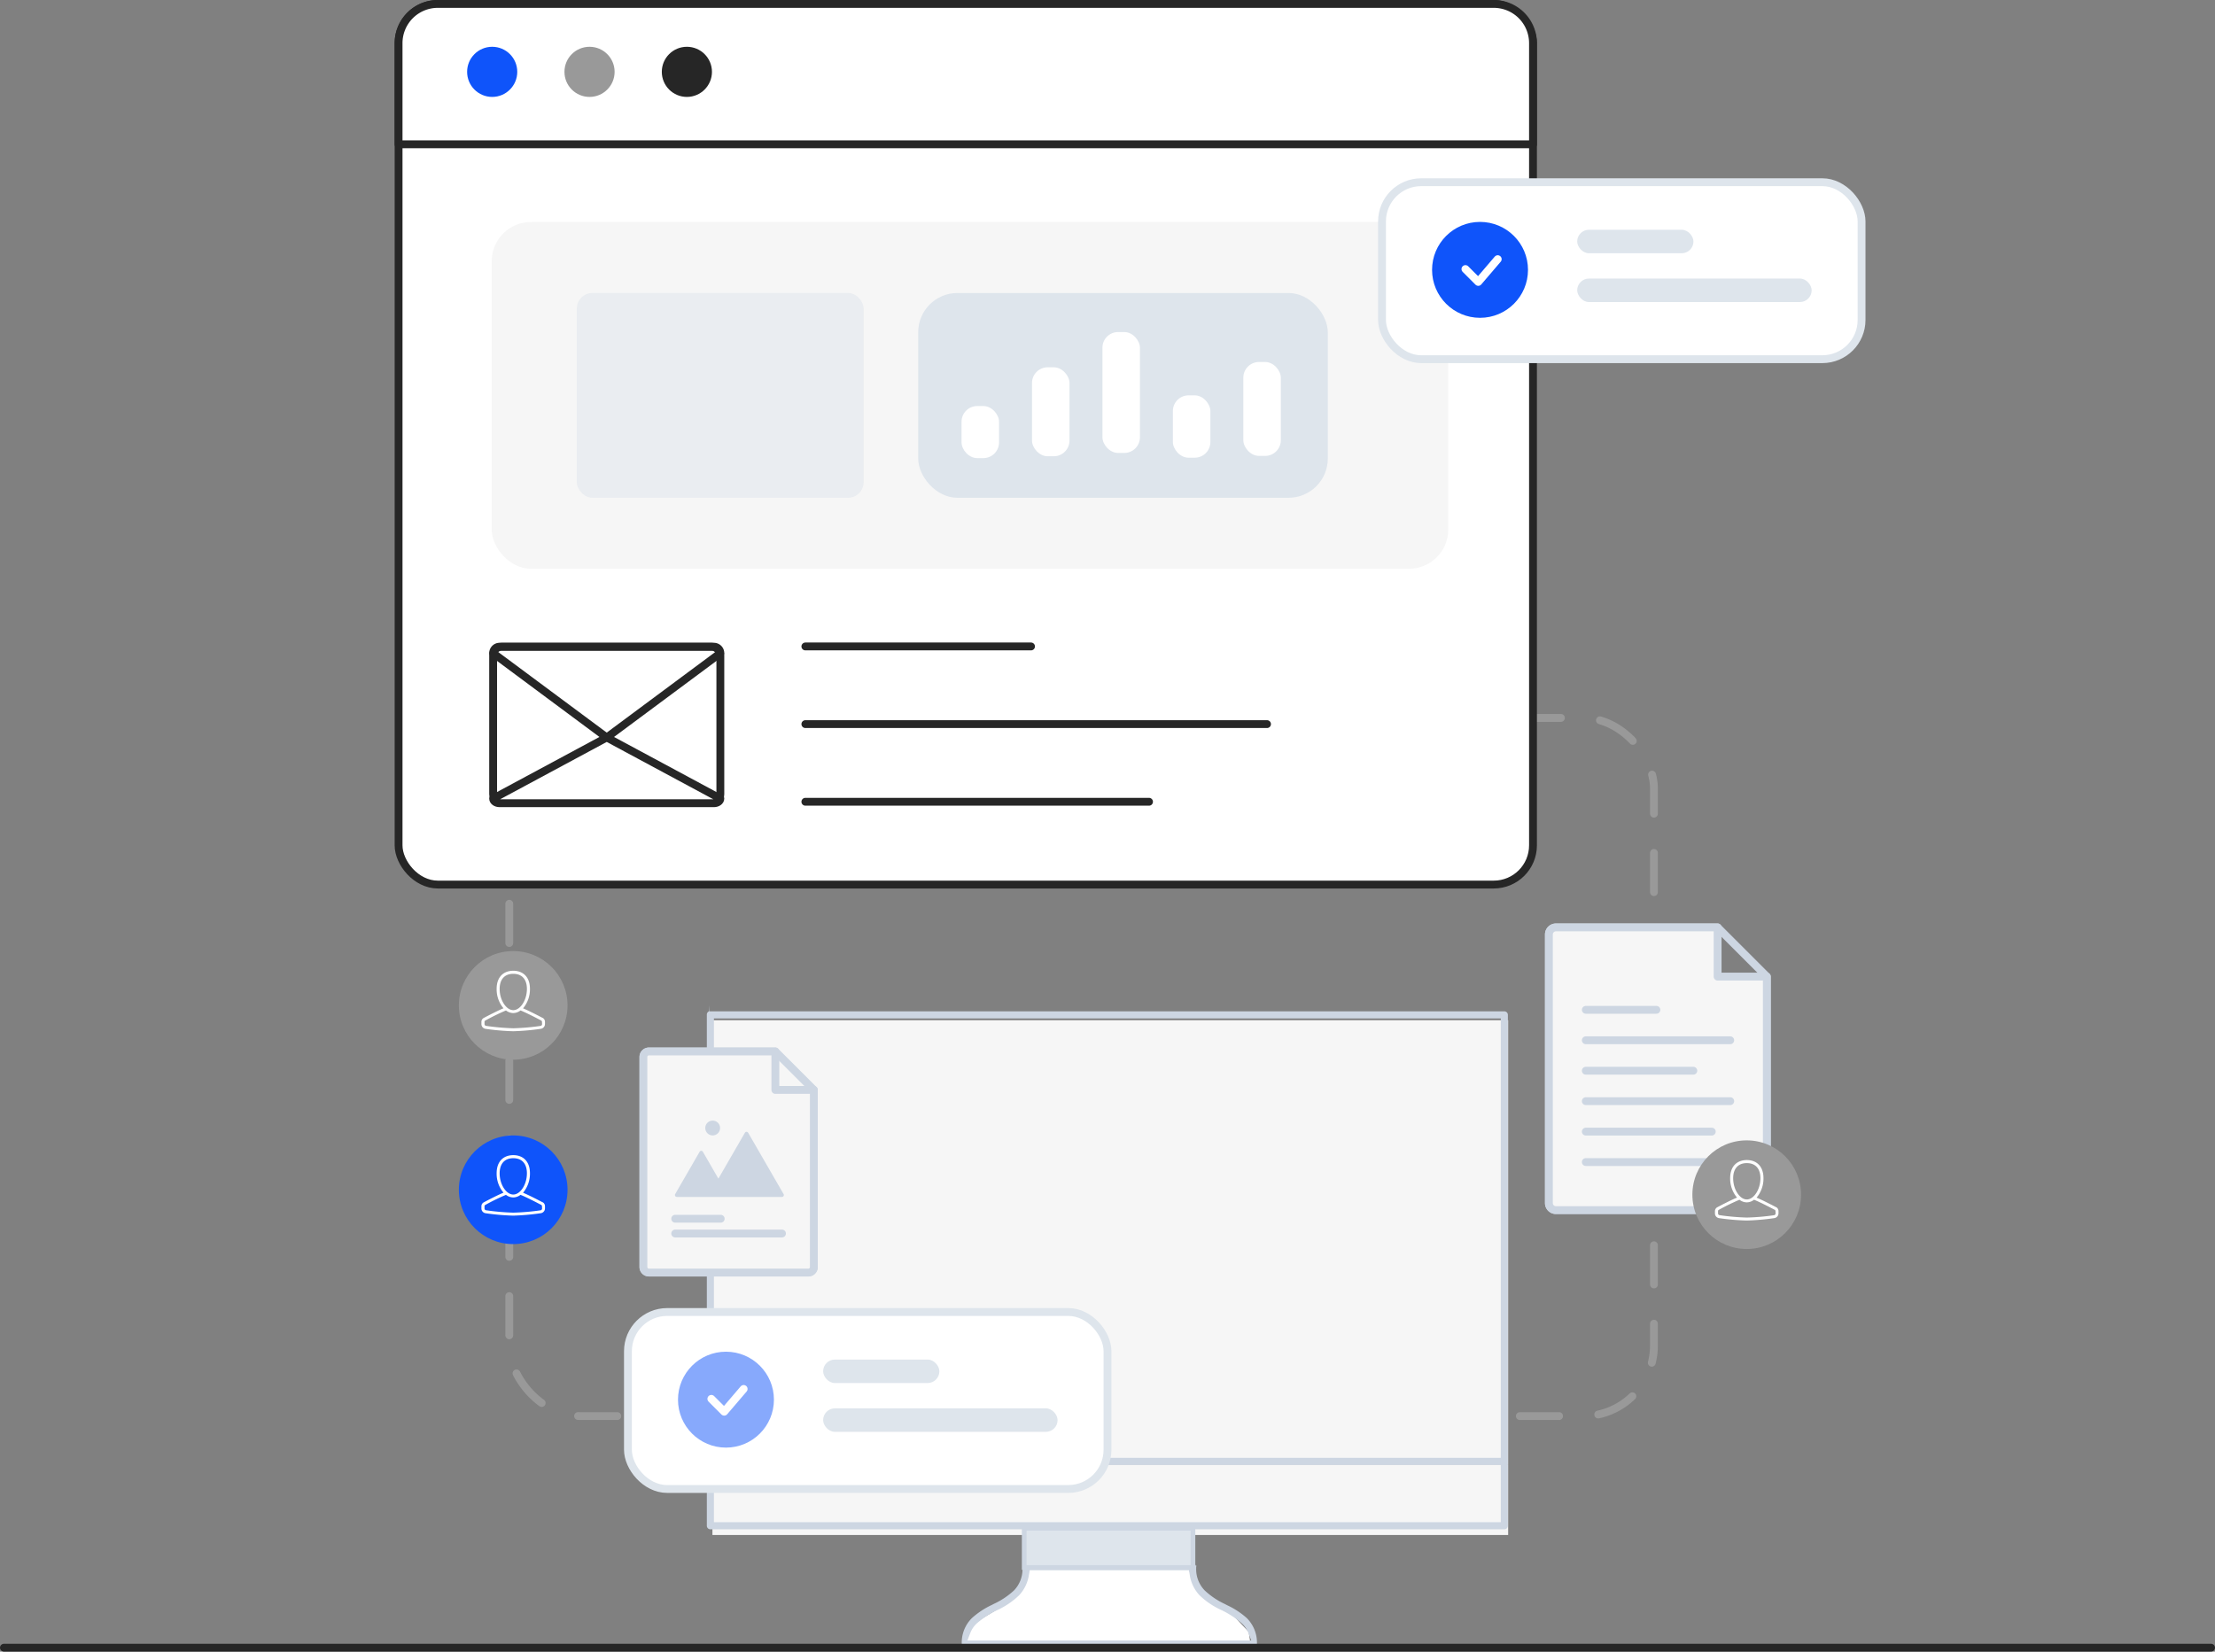<svg xmlns="http://www.w3.org/2000/svg" width="564.466" height="420.997" viewBox="0 0 564.466 420.997">
  <rect x="0" y="0" width="564.466" height="420.997" fill="#808080" stroke="none"/>
  <g id="Group_10192" data-name="Group 10192" transform="translate(18157.01 8221.546)">
    <g id="Rectangle_8113" data-name="Rectangle 8113" transform="translate(-18028.227 -8039.551)" fill="none" stroke="#999" stroke-linecap="round" stroke-width="2" stroke-dasharray="10">
      <rect width="293.706" height="179.962" rx="19" stroke="none"/>
      <rect x="1" y="1" width="291.706" height="177.962" rx="18" fill="none"/>
    </g>
    <g id="noun-computer-1041182" transform="translate(-18089.574 -8049.264)">
      <rect id="Rectangle_8102" data-name="Rectangle 8102" width="202.781" height="17.892" transform="translate(114.12 201.092)" fill="#f6f6f6"/>
      <rect id="Rectangle_8103" data-name="Rectangle 8103" width="202.781" height="113.319" transform="translate(114.12 87.773)" fill="#f6f6f6"/>
      <path id="Subtraction_1" data-name="Subtraction 1" d="M203.236,133.546H.9a.9.9,0,0,1-.9-.9V2.388a.918.918,0,0,1,.548-.877L.641,0V1.505L.9,1.52H203.236a.9.9,0,0,1,.9.9V132.644A.9.9,0,0,1,203.236,133.546ZM1.807,117.138v14.6H202.332v-14.6Zm0-113.811v112H202.332v-112Z" transform="translate(112.693 83.988)" fill="#cdd6e2"/>
      <path id="Path_64702" data-name="Path 64702" d="M173.119,232.444s-2.453-.323-.646-3.486,11.942-6.778,12.781-10.135a28.552,28.552,0,0,1,2.582-6.391h40.8l1.549,4.906,3.228,3.938,6.778,3.744,3.938,4.2.452,3.1-7.036.387H200.812Z" transform="translate(6.66 14.472)" fill="#fff"/>
      <path id="Subtraction_2" data-name="Subtraction 2" d="M74.3,23.037H.917A.908.908,0,0,1,0,22.105a8.8,8.8,0,0,1,2.6-6.577A20.9,20.9,0,0,1,7.694,12.17l.43-.226a19.707,19.707,0,0,0,5.2-3.466,7.783,7.783,0,0,0,2.159-5.485l.033-.578-.027-.155.129-.255.4-.309.025.015.388-.2L16.487,0V1.505l.153.005H58.722l.231.1.121-.008.228.206h.128l.268.427.221-.016-.182.166,0,.444,0,.069a7.792,7.792,0,0,0,2.159,5.576,19.4,19.4,0,0,0,5.131,3.467l.621.325a20.417,20.417,0,0,1,4.978,3.26,8.849,8.849,0,0,1,2.6,6.606A.911.911,0,0,1,74.3,23.037ZM17.327,3.319h0L17.11,4.571a9.714,9.714,0,0,1-2.439,5.1,20.053,20.053,0,0,1-5.627,3.836,23.022,23.022,0,0,0-5.156,3.341A6.534,6.534,0,0,0,2.236,19.19l-.79,2.042H73.779l-.8-2.047a6.61,6.61,0,0,0-1.651-2.338,23.635,23.635,0,0,0-5.311-3.423,19.587,19.587,0,0,1-5.472-3.754,9.672,9.672,0,0,1-2.438-5.1l-.214-1.255Z" transform="translate(177.655 224.625)" fill="#cdd6e2"/>
      <rect id="Rectangle_8114" data-name="Rectangle 8114" width="43" height="10" transform="translate(193.573 217.264)" fill="#dee5ec" stroke="#cdd6e2" stroke-width="1.2"/>
    </g>
    <g id="Group_10193" data-name="Group 10193" transform="translate(-18710.203 -13697.637)">
      <g id="Group_154" data-name="Group 154" transform="translate(670.129 5718.515)">
        <circle id="Ellipse_10" data-name="Ellipse 10" cx="13.846" cy="13.846" r="13.846" transform="translate(0 0)" fill="#999"/>
      </g>
      <g id="User_B" data-name="User B" transform="translate(675.878 5723.534)">
        <path id="Path_22053" data-name="Path 22053" d="M35.779,63.03c-1.15-.61-3.613-1.876-5.01-2.455h0a7.561,7.561,0,0,0,1.76-4.948c0-3.2-1.907-4.632-4.246-4.632s-4.246,1.428-4.246,4.632h0a7.487,7.487,0,0,0,1.752,4.933c-1.4.571-3.86,1.845-5.01,2.455h0a1.127,1.127,0,0,0-.618,1.019v.548h0a1.224,1.224,0,0,0,1.058,1.22h0a59.745,59.745,0,0,0,7.04.61h0a59.754,59.754,0,0,0,7.04-.618h0a1.245,1.245,0,0,0,1.058-1.227V64.01h0a1.162,1.162,0,0,0-.618-1.027Zm-7.5-11.255c2.208,0,3.474,1.4,3.474,3.86,0,2.825-1.66,5.4-3.474,5.4s-3.474-2.578-3.474-5.4C24.809,53.18,26.075,51.775,28.283,51.775ZM35.617,64.6h0a.464.464,0,0,1-.394.455h0a58.2,58.2,0,0,1-6.94.6h0a59.564,59.564,0,0,1-6.94-.61h0a.458.458,0,0,1-.394-.463v-.556h0a.349.349,0,0,1,.2-.34,55.1,55.1,0,0,1,5.265-2.571h0a3.106,3.106,0,0,0,1.86.664h0a3.079,3.079,0,0,0,1.845-.664c.741.278,2.5,1.1,5.273,2.563h0a.375.375,0,0,1,.2.34Z" transform="translate(-20.161 -50.995)" fill="#fff"/>
      </g>
    </g>
    <g id="Group_10195" data-name="Group 10195" transform="translate(-18710.203 -13650.637)">
      <g id="Group_154-2" data-name="Group 154" transform="translate(670.129 5718.515)">
        <circle id="Ellipse_10-2" data-name="Ellipse 10" cx="13.846" cy="13.846" r="13.846" transform="translate(0 0)" fill="#0f54fa"/>
      </g>
      <g id="User_B-2" data-name="User B" transform="translate(675.878 5723.534)">
        <path id="Path_22053-2" data-name="Path 22053" d="M35.779,63.03c-1.15-.61-3.613-1.876-5.01-2.455h0a7.561,7.561,0,0,0,1.76-4.948c0-3.2-1.907-4.632-4.246-4.632s-4.246,1.428-4.246,4.632h0a7.487,7.487,0,0,0,1.752,4.933c-1.4.571-3.86,1.845-5.01,2.455h0a1.127,1.127,0,0,0-.618,1.019v.548h0a1.224,1.224,0,0,0,1.058,1.22h0a59.745,59.745,0,0,0,7.04.61h0a59.754,59.754,0,0,0,7.04-.618h0a1.245,1.245,0,0,0,1.058-1.227V64.01h0a1.162,1.162,0,0,0-.618-1.027Zm-7.5-11.255c2.208,0,3.474,1.4,3.474,3.86,0,2.825-1.66,5.4-3.474,5.4s-3.474-2.578-3.474-5.4C24.809,53.18,26.075,51.775,28.283,51.775ZM35.617,64.6h0a.464.464,0,0,1-.394.455h0a58.2,58.2,0,0,1-6.94.6h0a59.564,59.564,0,0,1-6.94-.61h0a.458.458,0,0,1-.394-.463v-.556h0a.349.349,0,0,1,.2-.34,55.1,55.1,0,0,1,5.265-2.571h0a3.106,3.106,0,0,0,1.86.664h0a3.079,3.079,0,0,0,1.845-.664c.741.278,2.5,1.1,5.273,2.563h0a.375.375,0,0,1,.2.34Z" transform="translate(-20.161 -50.995)" fill="#fff"/>
      </g>
    </g>
    <g id="Group_10199" data-name="Group 10199" transform="translate(-17996.988 -7887.119)">
      <g id="Group_145" data-name="Group 145" transform="translate(0)">
        <rect id="Rectangle_45" data-name="Rectangle 45" width="122.211" height="45.113" rx="10" fill="#fff" stroke="#dee5ec" stroke-linecap="round" stroke-linejoin="round" stroke-width="2"/>
        <rect id="Rectangle_46" data-name="Rectangle 46" width="29.623" height="5.987" rx="2.994" transform="translate(49.744 12.121)" fill="#dee5ec"/>
        <rect id="Rectangle_47" data-name="Rectangle 47" width="59.746" height="5.987" rx="2.994" transform="translate(49.744 24.56)" fill="#dee5ec"/>
      </g>
      <g id="Group_9129" data-name="Group 9129" transform="translate(12.543 9.954)" opacity="0.5">
        <circle id="Ellipse_8" data-name="Ellipse 8" cx="12.224" cy="12.224" r="12.224" transform="translate(0.213 0.165)" fill="#0f54fa"/>
        <path id="Path_94" data-name="Path 94" d="M480.458,773.288l3.276,3.276,4.956-5.8" transform="translate(-471.744 -761.103)" fill="none" stroke="#fff" stroke-linecap="round" stroke-linejoin="round" stroke-width="2"/>
      </g>
    </g>
    <path id="Path_64726" data-name="Path 64726" d="M562.466,0H0" transform="translate(-18156.01 -7801.549)" fill="none" stroke="#262626" stroke-linecap="round" stroke-width="2"/>
    <g id="Group_10198" data-name="Group 10198" transform="translate(-17762.293 -7985.153)">
      <g id="Group_149" data-name="Group 149" transform="translate(0)">
        <g id="Group_148" data-name="Group 148">
          <path id="Path_95" data-name="Path 95" d="M869.393,301.293H910.6l12.542,12.542v57.728a1.792,1.792,0,0,1-1.792,1.792H869.393a1.792,1.792,0,0,1-1.792-1.792V303.085A1.792,1.792,0,0,1,869.393,301.293Z" transform="translate(-867.601 -301.293)" fill="none" stroke="#cdd6e2" stroke-linecap="round" stroke-linejoin="round" stroke-width="2"/>
          <path id="Path_96" data-name="Path 96" d="M869.393,301.293H910.6v12.542h12.542v57.728a1.792,1.792,0,0,1-1.792,1.792H869.393a1.792,1.792,0,0,1-1.792-1.792V303.085A1.792,1.792,0,0,1,869.393,301.293Z" transform="translate(-867.601 -301.293)" fill="#f6f6f6" stroke="#cdd6e2" stroke-linecap="round" stroke-linejoin="round" stroke-width="2"/>
        </g>
        <line id="Line_21" data-name="Line 21" x2="17.991" transform="translate(9.407 21.007)" fill="none" stroke="#cdd6e2" stroke-linecap="round" stroke-linejoin="round" stroke-width="2"/>
        <line id="Line_22" data-name="Line 22" x2="36.806" transform="translate(9.407 28.768)" fill="none" stroke="#cdd6e2" stroke-linecap="round" stroke-linejoin="round" stroke-width="2"/>
        <line id="Line_23" data-name="Line 23" x2="27.398" transform="translate(9.407 36.529)" fill="none" stroke="#cdd6e2" stroke-linecap="round" stroke-linejoin="round" stroke-width="2"/>
        <line id="Line_24" data-name="Line 24" x2="36.806" transform="translate(9.407 44.29)" fill="none" stroke="#cdd6e2" stroke-linecap="round" stroke-linejoin="round" stroke-width="2"/>
        <line id="Line_25" data-name="Line 25" x2="32.102" transform="translate(9.407 52.051)" fill="none" stroke="#cdd6e2" stroke-linecap="round" stroke-linejoin="round" stroke-width="2"/>
        <line id="Line_26" data-name="Line 26" x2="36.806" transform="translate(9.407 59.811)" fill="none" stroke="#cdd6e2" stroke-linecap="round" stroke-linejoin="round" stroke-width="2"/>
      </g>
    </g>
    <g id="Group_10196" data-name="Group 10196" transform="translate(-17993.047 -7953.533)">
      <g id="Group_151" data-name="Group 151" transform="translate(0)">
        <path id="Path_97" data-name="Path 97" d="M310.223,506.284H342.45l9.808,9.808v45.146a1.4,1.4,0,0,1-1.4,1.4H310.223a1.4,1.4,0,0,1-1.4-1.4V507.685A1.4,1.4,0,0,1,310.223,506.284Z" transform="translate(-308.822 -506.284)" fill="none" stroke="#cdd6e2" stroke-linecap="round" stroke-linejoin="round" stroke-width="2"/>
        <path id="Path_98" data-name="Path 98" d="M310.223,506.284H342.45v9.808h9.808v45.146a1.4,1.4,0,0,1-1.4,1.4H310.223a1.4,1.4,0,0,1-1.4-1.4V507.685A1.4,1.4,0,0,1,310.223,506.284Z" transform="translate(-308.822 -506.284)" fill="#f6f6f6" stroke="#cdd6e2" stroke-linecap="round" stroke-linejoin="round" stroke-width="2"/>
      </g>
      <g id="Group_152" data-name="Group 152" transform="translate(8.035 17.622)">
        <path id="Path_99" data-name="Path 99" d="M362.9,589.414l-9.03-15.64a.479.479,0,0,0-.829,0l-6.755,11.7-3.956-6.852a.479.479,0,0,0-.829,0l-6.231,10.793a.479.479,0,0,0,.415.718h26.8A.479.479,0,0,0,362.9,589.414Z" transform="translate(-335.209 -570.678)" fill="#cdd6e2"/>
        <circle id="Ellipse_9" data-name="Ellipse 9" cx="1.893" cy="1.893" r="1.893" transform="translate(7.725)" fill="#cdd6e2"/>
      </g>
      <line id="Line_27" data-name="Line 27" x2="11.603" transform="translate(8.1 42.638)" fill="none" stroke="#cdd6e2" stroke-linecap="round" stroke-linejoin="round" stroke-width="2"/>
      <line id="Line_28" data-name="Line 28" x2="27.216" transform="translate(8.1 46.406)" fill="none" stroke="#cdd6e2" stroke-linecap="round" stroke-linejoin="round" stroke-width="2"/>
    </g>
    <g id="Group_10192-2" data-name="Group 10192" transform="translate(-18055.438 -8220.546)">
      <rect id="Rectangle_54" data-name="Rectangle 54" width="289.094" height="224.472" rx="10" transform="translate(0 0)" fill="#fff" stroke="#262626" stroke-linecap="round" stroke-linejoin="round" stroke-width="2"/>
      <path id="Rectangle_55" data-name="Rectangle 55" d="M10,0H279.094a10,10,0,0,1,10,10V35.786a0,0,0,0,1,0,0H0a0,0,0,0,1,0,0V10A10,10,0,0,1,10,0Z" transform="translate(0 0)" fill="#fff" stroke="#262626" stroke-linecap="round" stroke-linejoin="round" stroke-width="2"/>
      <circle id="Ellipse_11" data-name="Ellipse 11" cx="6.39" cy="6.39" r="6.39" transform="translate(17.466 10.924)" fill="#0f54fa"/>
      <circle id="Ellipse_12" data-name="Ellipse 12" cx="6.39" cy="6.39" r="6.39" transform="translate(42.273 10.924)" fill="#999"/>
      <circle id="Ellipse_13" data-name="Ellipse 13" cx="6.39" cy="6.39" r="6.39" transform="translate(67.081 10.924)" fill="#262626"/>
      <rect id="Rectangle_56" data-name="Rectangle 56" width="243.769" height="88.386" rx="10" transform="translate(23.73 55.589)" fill="#f6f6f6"/>
      <rect id="Rectangle_58" data-name="Rectangle 58" width="73.093" height="52.194" rx="4" transform="translate(45.424 73.685)" fill="#dee5ec" opacity="0.5"/>
      <g id="Group_155" data-name="Group 155" transform="translate(24.098 163.846)">
        <rect id="Rectangle_57" data-name="Rectangle 57" width="57.9" height="39.785" rx="2.175" transform="translate(0 0)" fill="#fff" stroke="#262626" stroke-linecap="round" stroke-linejoin="round" stroke-width="2"/>
        <path id="Path_101" data-name="Path 101" d="M482.04,400.792l-28.95,15.574c0,.654.732,1.184,1.635,1.184h54.63c.9,0,1.635-.53,1.635-1.184l-28.95-15.574Z" transform="translate(-453.09 -377.654)" fill="#fff" stroke="#262626" stroke-linecap="round" stroke-linejoin="round" stroke-width="2"/>
        <path id="Path_102" data-name="Path 102" d="M482.04,401.637l-28.95-21.5a1.635,1.635,0,0,1,1.635-1.635h54.63a1.635,1.635,0,0,1,1.635,1.635Z" transform="translate(-453.09 -378.499)" fill="none" stroke="#262626" stroke-linecap="round" stroke-linejoin="round" stroke-width="2"/>
      </g>
      <line id="Line_29" data-name="Line 29" x2="57.508" transform="translate(103.665 163.777)" fill="none" stroke="#262626" stroke-linecap="round" stroke-linejoin="round" stroke-width="2"/>
      <line id="Line_30" data-name="Line 30" x2="117.647" transform="translate(103.665 183.573)" fill="none" stroke="#262626" stroke-linecap="round" stroke-linejoin="round" stroke-width="2"/>
      <line id="Line_31" data-name="Line 31" x2="87.577" transform="translate(103.665 203.368)" fill="none" stroke="#262626" stroke-linecap="round" stroke-linejoin="round" stroke-width="2"/>
      <g id="Group_10191" data-name="Group 10191" transform="translate(132.419 73.686)">
        <rect id="Rectangle_48" data-name="Rectangle 48" width="104.385" height="52.194" rx="10" fill="#dee5ec"/>
        <rect id="Rectangle_49" data-name="Rectangle 49" width="9.555" height="13.276" rx="4" transform="translate(11.049 28.812)" fill="#fff"/>
        <rect id="Rectangle_50" data-name="Rectangle 50" width="9.555" height="22.676" rx="4" transform="translate(29.001 18.939)" fill="#fff"/>
        <rect id="Rectangle_51" data-name="Rectangle 51" width="9.555" height="30.826" rx="4" transform="translate(46.953 9.947)" fill="#fff"/>
        <rect id="Rectangle_52" data-name="Rectangle 52" width="9.555" height="15.896" rx="4" transform="translate(64.905 26.088)" fill="#fff"/>
        <rect id="Rectangle_53" data-name="Rectangle 53" width="9.555" height="23.939" rx="4" transform="translate(82.857 17.584)" fill="#fff"/>
      </g>
    </g>
    <g id="Group_10197" data-name="Group 10197" transform="translate(-20374.611 -13608.983)">
      <g id="Group_10181" data-name="Group 10181" transform="translate(2569.789 5433.881)">
        <rect id="Rectangle_45-2" data-name="Rectangle 45" width="122.211" height="45.113" rx="10" fill="#fff" stroke="#dee5ec" stroke-linecap="round" stroke-linejoin="round" stroke-width="2"/>
        <rect id="Rectangle_46-2" data-name="Rectangle 46" width="29.623" height="5.987" rx="2.994" transform="translate(49.744 12.121)" fill="#dee5ec"/>
        <rect id="Rectangle_47-2" data-name="Rectangle 47" width="59.746" height="5.987" rx="2.994" transform="translate(49.744 24.56)" fill="#dee5ec"/>
      </g>
      <g id="Group_10182" data-name="Group 10182" transform="translate(2582.332 5443.835)">
        <circle id="Ellipse_8-2" data-name="Ellipse 8" cx="12.224" cy="12.224" r="12.224" transform="translate(0.213 0.165)" fill="#0f54fa"/>
        <path id="Path_94-2" data-name="Path 94" d="M480.458,773.288l3.276,3.276,4.956-5.8" transform="translate(-471.744 -761.103)" fill="none" stroke="#fff" stroke-linecap="round" stroke-linejoin="round" stroke-width="2"/>
      </g>
    </g>
    <g id="Group_10200" data-name="Group 10200" transform="translate(-18395.855 -13649.385)">
      <g id="Group_154-3" data-name="Group 154" transform="translate(670.129 5718.515)">
        <circle id="Ellipse_10-3" data-name="Ellipse 10" cx="13.846" cy="13.846" r="13.846" transform="translate(0 0)" fill="#999"/>
      </g>
      <g id="User_B-3" data-name="User B" transform="translate(675.878 5723.534)">
        <path id="Path_22053-3" data-name="Path 22053" d="M35.779,63.03c-1.15-.61-3.613-1.876-5.01-2.455h0a7.561,7.561,0,0,0,1.76-4.948c0-3.2-1.907-4.632-4.246-4.632s-4.246,1.428-4.246,4.632h0a7.487,7.487,0,0,0,1.752,4.933c-1.4.571-3.86,1.845-5.01,2.455h0a1.127,1.127,0,0,0-.618,1.019v.548h0a1.224,1.224,0,0,0,1.058,1.22h0a59.745,59.745,0,0,0,7.04.61h0a59.754,59.754,0,0,0,7.04-.618h0a1.245,1.245,0,0,0,1.058-1.227V64.01h0a1.162,1.162,0,0,0-.618-1.027Zm-7.5-11.255c2.208,0,3.474,1.4,3.474,3.86,0,2.825-1.66,5.4-3.474,5.4s-3.474-2.578-3.474-5.4C24.809,53.18,26.075,51.775,28.283,51.775ZM35.617,64.6h0a.464.464,0,0,1-.394.455h0a58.2,58.2,0,0,1-6.94.6h0a59.564,59.564,0,0,1-6.94-.61h0a.458.458,0,0,1-.394-.463v-.556h0a.349.349,0,0,1,.2-.34,55.1,55.1,0,0,1,5.265-2.571h0a3.106,3.106,0,0,0,1.86.664h0a3.079,3.079,0,0,0,1.845-.664c.741.278,2.5,1.1,5.273,2.563h0a.375.375,0,0,1,.2.34Z" transform="translate(-20.161 -50.995)" fill="#fff"/>
      </g>
    </g>
  </g>
</svg>
